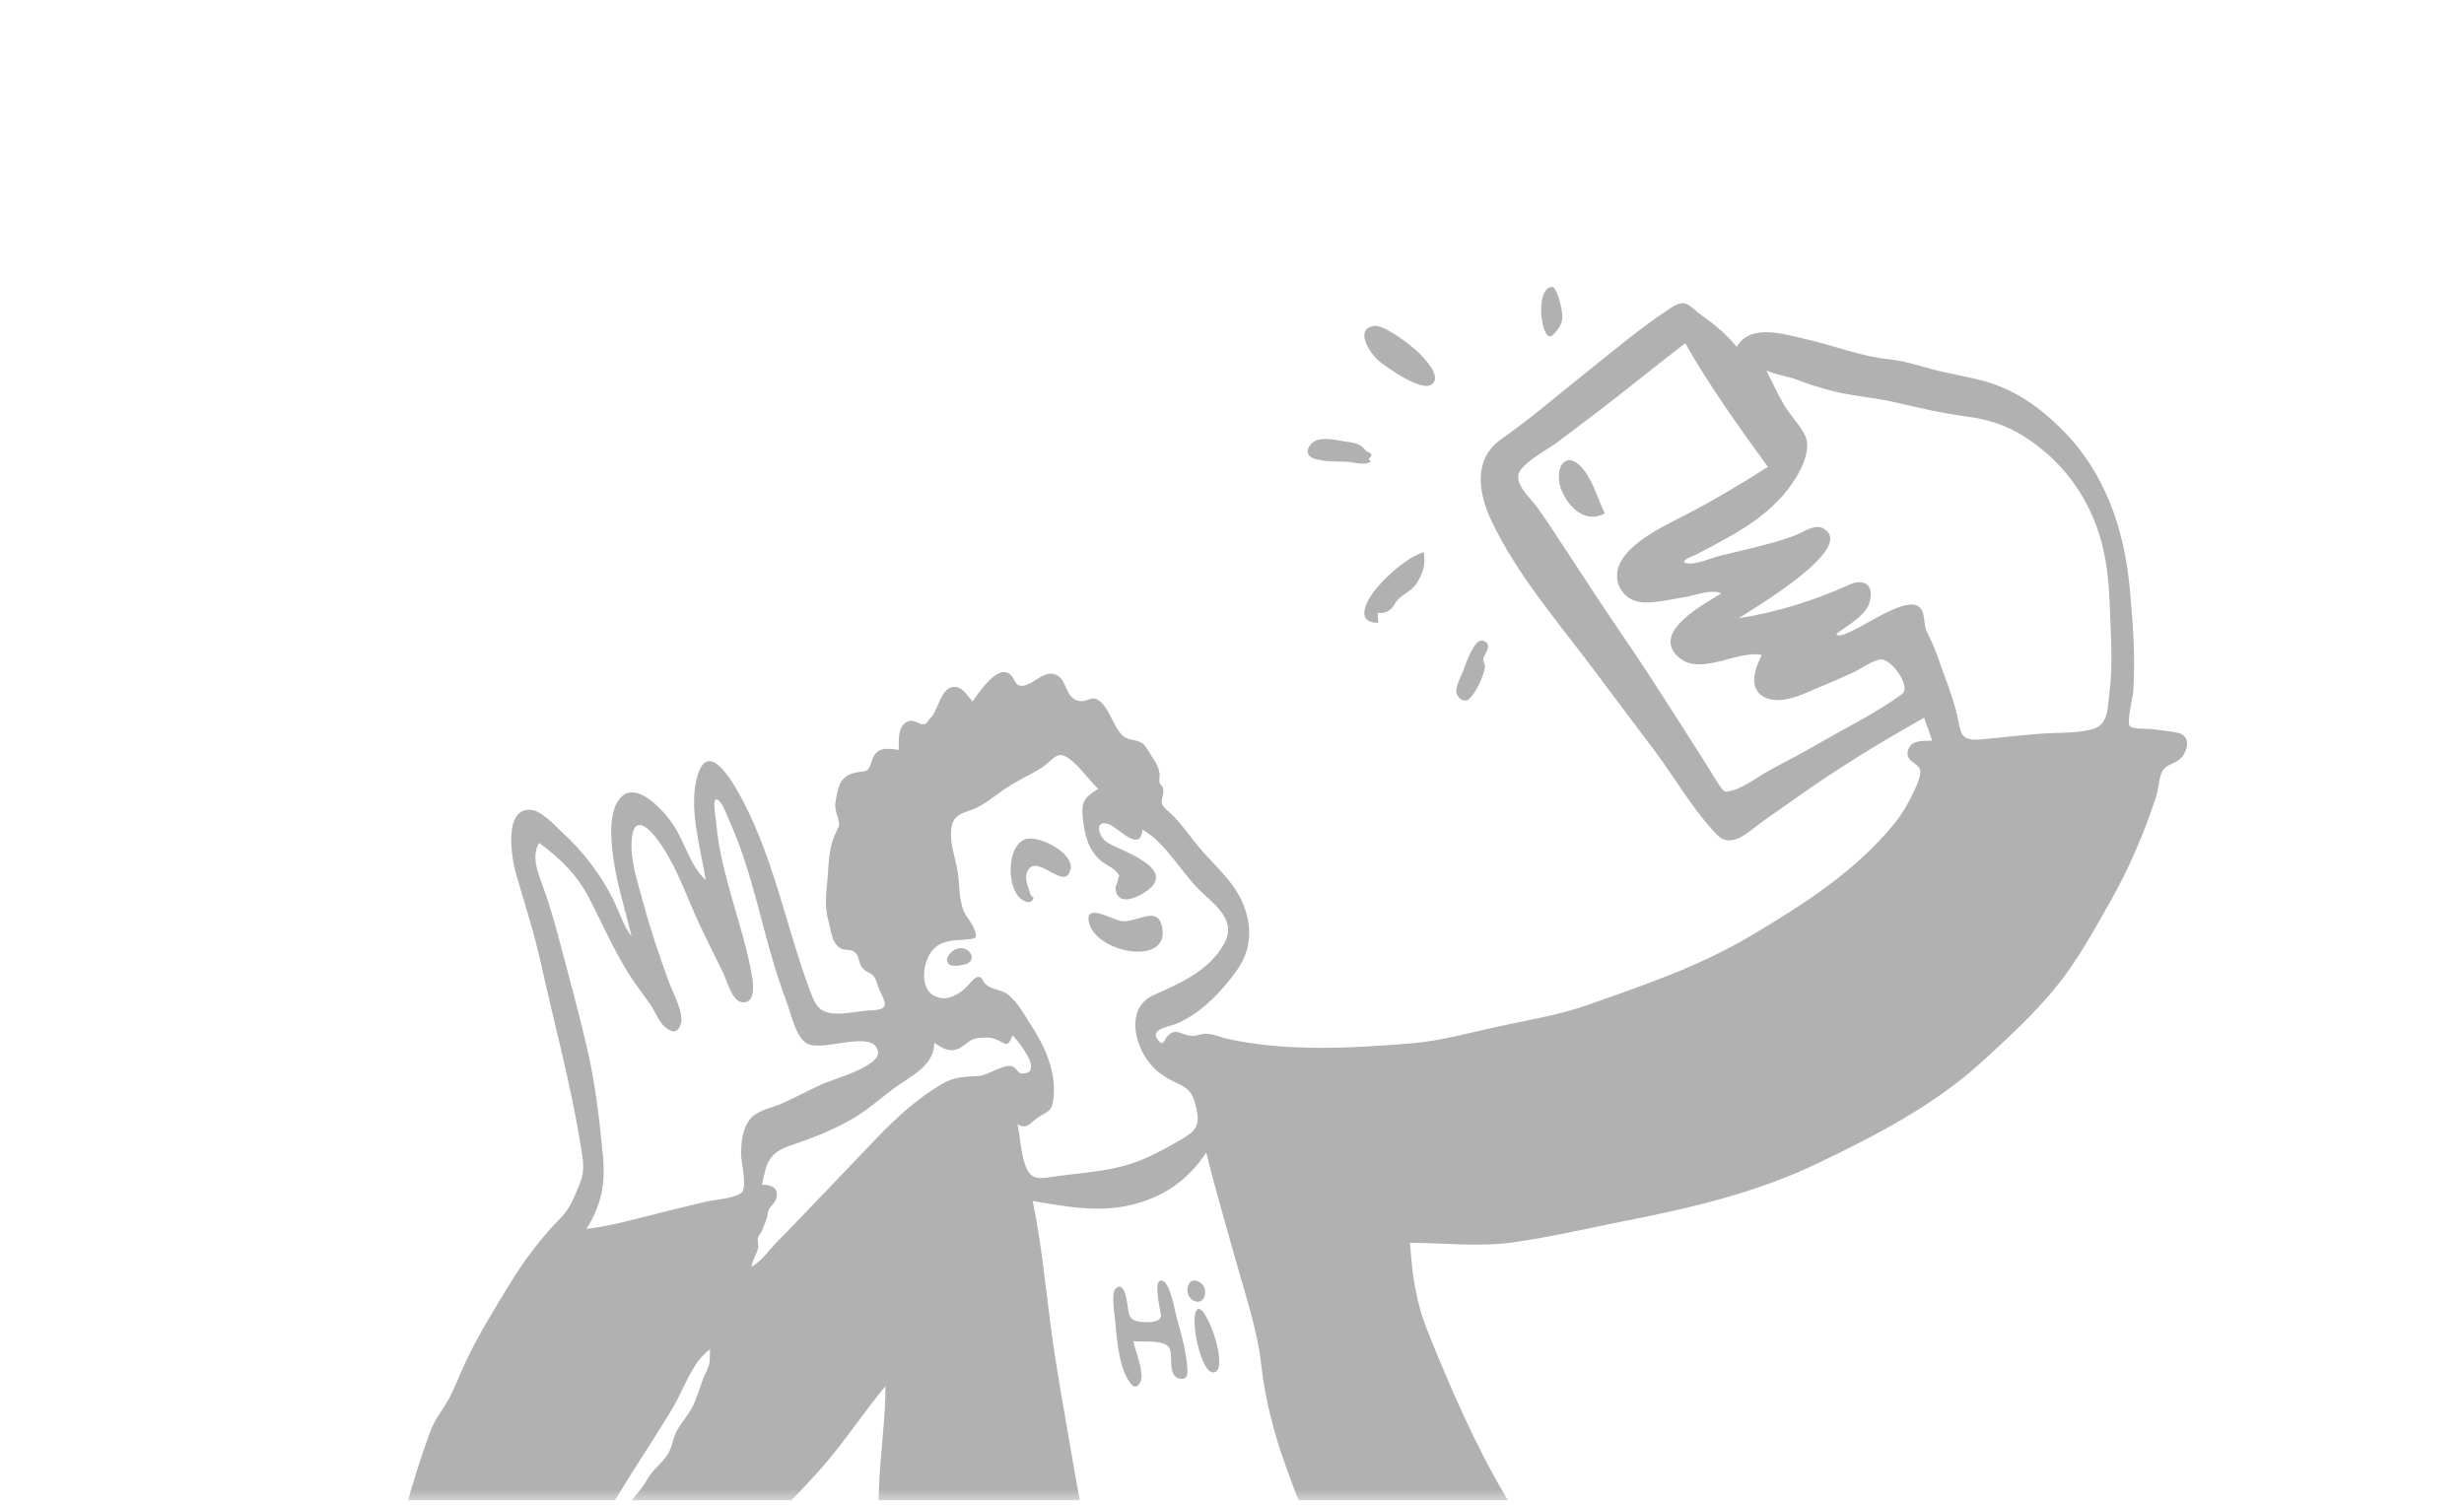<svg width="244" height="149" viewBox="0 0 244 149" fill="none" xmlns="http://www.w3.org/2000/svg">
<g clip-path="url(#clip0_2868_80716)">
<mask id="mask0_2868_80716" style="mask-type:luminance" maskUnits="userSpaceOnUse" x="0" y="0" width="244" height="149">
<path d="M243.502 0H0.498V148.59H243.502V0Z" fill="white"/>
</mask>
<g mask="url(#mask0_2868_80716)">
<path fill-rule="evenodd" clip-rule="evenodd" d="M208.894 68.549C208.691 70.124 208.835 71.841 207.057 72.256C205.412 72.64 203.606 72.533 201.929 72.667C200.044 72.819 198.164 73.026 196.282 73.212C193.911 73.447 194.249 72.535 193.73 70.51C193.256 68.661 192.5 66.815 191.871 65.011C191.579 64.172 191.229 63.402 190.831 62.611C190.47 61.896 190.642 60.923 190.253 60.322C188.925 58.271 182.448 63.88 181.846 62.774C182.942 61.921 184.839 60.967 185.175 59.507C185.57 57.792 184.48 57.279 183.11 57.907C179.739 59.451 175.848 60.658 172.172 61.22C173.361 60.426 184.115 54.162 180.506 52.304C179.692 51.886 178.606 52.674 177.873 52.972C176.708 53.445 175.492 53.763 174.277 54.073C172.996 54.4 171.712 54.714 170.424 55.011C169.521 55.22 167.911 55.961 167.031 55.778C166.137 55.592 167.72 55.037 167.979 54.907C169.109 54.337 170.221 53.726 171.324 53.106C173.281 52.008 175.089 50.734 176.578 49.035C177.701 47.753 179.556 44.953 178.773 43.18C178.321 42.153 177.328 41.203 176.744 40.229C176.063 39.092 175.513 37.88 174.922 36.695C175.911 37.13 177.023 37.242 178.034 37.633C179.045 38.024 180.071 38.34 181.122 38.631C183.232 39.214 185.335 39.317 187.426 39.79C189.792 40.325 192.258 40.923 194.662 41.233C196.756 41.501 198.638 42.074 200.432 43.215C204.094 45.546 206.635 48.895 207.92 53.036C208.673 55.462 208.856 57.993 208.945 60.517C209.038 63.178 209.235 65.9 208.894 68.549ZM188.338 68.745C185.78 70.609 182.799 72.066 180.053 73.652C178.483 74.559 176.879 75.407 175.277 76.257C174.14 76.861 172.759 77.971 171.507 78.281C170.716 78.477 170.775 78.492 170.274 77.77C169.795 77.081 169.377 76.339 168.928 75.629C168.102 74.321 167.268 73.017 166.434 71.713C164.564 68.791 162.698 65.869 160.733 63.009C158.762 60.139 156.871 57.216 154.961 54.306C154.074 52.952 153.192 51.594 152.251 50.278C151.531 49.273 149.688 47.74 150.563 46.557C151.376 45.458 153.229 44.545 154.325 43.713C155.664 42.698 157.011 41.693 158.346 40.672C161.217 38.477 164.013 36.187 166.881 33.99C169.315 38.259 172.179 42.261 175.068 46.229C172.456 47.896 169.817 49.48 167.064 50.907C165.031 51.961 161.921 53.385 160.637 55.383C159.372 57.352 160.614 59.623 162.869 59.659C164.218 59.681 165.562 59.324 166.884 59.12C167.838 58.972 169.581 58.284 170.441 58.769C168.894 59.756 163.284 62.631 166.308 65.152C168.47 66.955 172.125 64.324 174.461 64.866C173.749 66.232 173.009 68.41 174.985 69.154C176.629 69.772 178.782 68.62 180.261 68.008C181.331 67.567 182.393 67.11 183.445 66.628C184.281 66.245 185.282 65.468 186.175 65.302C187.218 65.109 189.34 68.014 188.338 68.745ZM140.79 169.419C142.253 169.152 143.005 168.547 143.465 170.324C143.878 171.915 144.288 173.447 144.819 175.009C142.534 175.207 140.517 176.298 138.851 177.833C137.664 178.927 135.303 181.537 135.888 183.369C137.31 187.82 144.491 177.835 145.345 176.768C146.389 178.294 146.774 180.293 147.293 182.039C147.662 183.281 149.034 185.663 147.221 185.965C144.676 186.389 139.9 187.337 140.202 190.941C140.558 195.196 145.971 195.171 149.008 195.363C150.72 195.47 150.728 196.842 150.972 198.377C151.081 199.064 151.422 199.991 150.839 200.494C150.321 200.94 148.736 200.952 148.062 201.097C146.098 201.519 144.135 201.948 142.171 202.369C139.942 202.848 138.763 202.178 136.679 201.567C135.907 201.341 135.132 201.436 135.075 200.573C135.04 200.043 135.559 199.223 135.729 198.699C136.402 196.625 136.974 194.49 137.168 192.311C137.449 189.146 137.097 184.402 133.2 183.784C131.346 183.49 130.989 183.394 130.152 181.655C129.247 179.773 127.809 178.031 128.156 175.863C128.408 174.292 127.984 171.32 128.986 170.018C129.45 169.416 130.353 169.056 130.97 168.614C131.756 168.05 132.513 167.447 133.245 166.816C133.861 166.286 134.612 165.249 135.311 164.865C136.164 164.397 136.19 164.716 136.803 165.448C137.708 166.528 139.146 169.719 140.79 169.419ZM144.926 176.45C144.419 177.474 143.247 178.425 142.5 179.279C141.75 180.139 141.039 181.047 140.201 181.825C139.279 182.683 136.005 184.753 136.726 181.966C137.288 179.798 139.388 178.042 141.237 176.961C141.595 176.751 145.784 174.719 144.926 176.45ZM148.508 186.77C148.833 188.221 149.007 189.716 149.285 191.178C149.426 191.925 150.212 193.729 149.892 194.448C149.349 195.666 144.464 194.224 143.451 193.805C141.042 192.807 139.935 190.247 142.158 188.422C143.001 187.731 148.184 185.319 148.508 186.77ZM151.71 204.195C151.983 205.581 152.779 206.865 151.463 207.912C150.37 208.781 148.58 209.374 147.234 209.684C145.399 210.106 144.809 209.077 143.838 207.755C142.793 206.334 141.681 204.96 140.528 203.625C144.15 202.814 147.773 202.003 151.396 201.193C151.393 202.202 151.516 203.207 151.71 204.195ZM143.03 210.624C141.141 210.526 139.109 211.094 137.193 211.244C134.8 211.431 132.414 211.703 130.019 211.863C130.633 209.906 131.735 208.16 132.597 206.312C133.462 204.457 134.069 204.256 136.058 204.113C137.902 203.98 139.202 203.345 140.563 204.909C141.978 206.536 143.26 208.303 144.553 210.027C144.113 210.321 143.588 210.653 143.03 210.624ZM129.527 211.024C129.06 211.363 127.623 210.398 127.139 210.211C126.196 209.846 125.987 209.73 125.496 208.811C125.073 208.02 124.401 207.123 124.269 206.221C124.094 205.032 124.62 203.467 124.812 202.285C125.322 203.515 126.996 203.658 128.127 203.859C128.983 204.011 131.518 203.769 132.164 204.378C132.876 205.051 131.564 206.928 131.222 207.636C130.814 208.479 130.31 210.453 129.527 211.024ZM128.613 211.998C128.053 212.089 126.438 212.648 126.47 211.623C126.506 210.453 128.727 211.715 128.613 211.998ZM125.768 211.938C125.666 212.922 123.545 212.841 123.497 211.974C123.414 210.509 125.931 210.364 125.768 211.938ZM123.344 185.367C122.801 186.91 119.499 187.463 118.231 187.938C117.073 188.372 113.613 190.376 112.419 189.649C116.461 186.871 120.604 184.149 124.029 180.602C124.169 181.479 123.955 182.21 123.697 183.039C123.464 183.788 123.584 184.682 123.344 185.367ZM122.338 190.996C121.757 194.778 121.186 198.61 120.398 202.353C118.899 201.895 117.662 200.966 116.086 200.642C114.648 200.347 113.162 200.34 111.712 200.556C108.622 201.015 105.868 202.543 103.172 204.033C102.923 201.439 102.407 198.664 102.468 196.062C102.519 193.9 106.219 193.259 107.897 192.367C108.912 191.826 109.831 191.067 110.987 190.878C112.178 190.684 113.326 190.69 114.503 190.327C117.282 189.47 119.899 188.11 122.623 187.097C122.845 188.394 122.536 189.717 122.338 190.996ZM119.741 207.001C119.617 207.86 119.773 209.394 119.118 210.05C118.501 210.667 117.183 210.687 116.369 210.854C113.891 211.364 111.415 211.879 108.94 212.405C107.833 212.64 106.725 212.865 105.613 213.075C105.083 213.175 103.753 213.684 103.306 213.262C102.883 212.861 103.198 211.581 103.22 211.044C103.266 209.971 103.327 208.895 103.259 207.823C103.131 205.764 103.245 204.976 105.161 203.912C107.197 202.78 109.299 202.005 111.59 201.586C113.91 201.161 116.12 201.394 118.327 202.284C118.942 202.531 119.864 202.837 120.15 203.499C120.538 204.401 119.872 206.087 119.741 207.001ZM116.95 240.178C116.042 240.748 114.065 240.65 113.022 240.766C111.336 240.952 109.641 240.846 107.966 240.586C106.706 240.391 104.826 240.119 103.86 239.235C102.487 237.978 104.071 237.92 105.121 238.009C108.174 238.266 111.266 238.087 114.316 237.866C114.91 237.823 116.506 237.301 117.079 237.546C117.811 237.858 117.587 239.779 116.95 240.178ZM115.219 260.489C109.531 259.936 106.233 255.227 104.17 250.413C103.063 247.828 103.462 245.115 103.353 242.382C103.333 241.883 103.02 240.644 103.532 240.271C104.015 239.92 105.966 241.004 106.494 241.133C109.2 241.796 112.192 241.86 114.904 241.215C116.078 240.937 116.736 240.418 117.11 241.581C117.41 242.519 116.917 244.246 116.863 245.229C116.77 246.928 117.036 260.665 115.219 260.489ZM103.856 260.494C103.834 259.67 103.418 251.333 103.821 251.308C105.022 253.896 106.254 256.212 108.439 258.116C109.555 259.089 110.81 259.966 112.206 260.488C112.73 260.685 115.702 260.833 115.847 261.484C116.102 262.622 114.073 262.162 113.472 262.07C112.989 261.995 112.555 261.79 112.081 261.704C111.179 261.54 110.326 261.76 109.42 261.778C108.043 261.806 106.691 261.662 105.313 261.781C104.055 261.89 103.889 261.746 103.856 260.494ZM104.695 223.102C109.565 221.528 113.635 224.509 116.205 228.41C117.67 230.635 117.998 232.19 117.742 234.824C117.649 235.767 117.819 236.405 116.952 236.789C116.094 237.17 114.144 236.888 113.216 236.931C110.545 237.056 107.885 237.222 105.214 237.063C103.48 236.961 103.234 236.667 103.264 234.983C103.3 232.957 103.132 230.939 103.017 228.909C102.893 226.713 102.139 223.928 104.695 223.102ZM103.102 220.183C103.105 218.694 103.015 217.166 103.106 215.68C103.197 214.206 103.824 214.278 105.216 214.027C108.23 213.482 111.241 212.872 114.214 212.134C115.39 211.842 116.718 211.282 117.944 211.277C119.23 211.272 119.161 211.932 119.076 213.071C118.885 215.592 118.423 218.076 118.282 220.584C118.131 223.29 118.051 226.031 118.063 228.74C118.068 229.655 118.29 230.332 117.51 229.476C116.729 228.619 116.347 227.253 115.65 226.289C114.222 224.316 112.1 222.729 109.745 222.061C108.442 221.692 107.073 221.628 105.745 221.895C105.342 221.976 103.325 222.939 103.068 222.749C102.894 222.62 103.102 220.243 103.102 220.183ZM120.917 271.793C122.849 273.176 124.987 274.293 127.152 275.263C128.371 275.809 133.193 276.957 133.347 278.186C133.429 278.841 132.63 279.576 132.107 279.653C131.443 279.752 130.348 279.318 129.672 279.236C127.213 278.937 124.758 278.935 122.358 278.251C117.567 276.883 112.599 276.498 107.758 275.306C106.606 275.023 105.451 274.757 104.293 274.5C103.193 274.256 102.701 274.298 102.662 273.123C102.576 270.544 103.317 267.902 103.322 265.291C107.239 265.738 111.168 265.732 115.096 266.1C116.779 266.257 116.74 266.576 117.477 268.046C118.243 269.572 119.545 270.811 120.917 271.793ZM101.821 188.006C101.771 187.052 101.732 186.095 101.646 185.142C101.588 184.503 101.003 182.715 101.333 182.216C101.725 181.625 102.119 181.986 102.819 181.97C103.743 181.948 104.516 181.577 105.277 181.091C106.719 180.171 107.791 178.961 108.727 177.548C109.55 176.305 109.397 174.606 109.387 173.118C109.361 169.268 109.642 165.513 109.406 161.646C109.298 159.87 110.815 160.959 112.039 161.189C114.042 161.565 116.219 161.305 118.255 161.31C118.179 161.784 114.017 162.959 113.344 163.406C111.622 164.551 110.619 166.382 110.776 168.47C111.092 172.671 115.718 173.373 119.1 173.381C116.295 175.861 113.54 178.225 111.335 181.284C109.71 183.54 106.846 187.987 109.504 190.483C107.155 191.817 104.827 193.301 102.17 193.943C102.051 191.964 101.924 189.986 101.821 188.006ZM100.754 111.326C101.71 111.941 102.112 111.072 102.841 110.623C103.865 109.989 104.205 110.051 104.335 108.636C104.575 106.012 103.471 103.636 102.084 101.488C101.455 100.512 100.826 99.35 99.936 98.586C99.125 97.891 98.306 98.13 97.554 97.411C97.259 97.128 97.323 96.729 96.835 96.74C96.513 96.748 95.733 97.742 95.468 97.962C94.63 98.655 93.606 99.183 92.508 98.611C90.909 97.779 91.423 94.759 92.664 93.78C93.62 93.027 94.75 93.143 95.839 93.022C96.655 92.931 96.824 92.966 96.488 92.032C96.254 91.378 95.711 90.868 95.443 90.229C94.928 89 95.04 87.508 94.818 86.208C94.618 85.043 94.151 83.784 94.168 82.601C94.19 81.095 94.682 80.704 95.987 80.281C97.252 79.873 98.299 78.971 99.376 78.213C100.595 77.356 101.93 76.79 103.182 76.006C104.033 75.475 104.581 74.4 105.517 74.902C106.628 75.499 107.803 77.226 108.748 78.109C107.365 78.986 107.044 79.37 107.234 81.087C107.409 82.662 107.73 84.066 108.934 85.163C109.396 85.585 110.259 85.922 110.618 86.408C111.036 86.975 110.764 86.475 110.711 87.115C110.683 87.459 110.41 87.684 110.47 88.083C110.735 89.853 112.769 88.809 113.607 88.194C116.601 85.997 111.01 84.253 109.683 83.452C108.765 82.899 108.312 81.135 109.765 81.603C110.731 81.915 112.914 84.559 113.136 82.149C115.533 83.541 117.011 86.497 119.02 88.368C120.469 89.716 122.416 91.211 121.266 93.364C119.8 96.11 116.894 97.356 114.241 98.54C111.667 99.688 112.202 102.939 113.577 104.928C114.373 106.079 115.415 106.753 116.668 107.311C117.949 107.883 118.214 108.554 118.494 109.878C118.805 111.348 118.475 111.94 117.202 112.699C115.96 113.441 114.661 114.159 113.334 114.74C110.465 115.994 107.489 116.074 104.438 116.502C103.369 116.652 102.343 116.964 101.76 115.903C101.104 114.711 101.055 112.657 100.754 111.326ZM100.293 105.618C99.575 105.24 97.841 106.496 96.933 106.552C95.465 106.64 94.501 106.607 93.198 107.385C90.734 108.857 88.689 110.753 86.713 112.809C84.488 115.124 82.275 117.451 80.056 119.772C79.051 120.824 78.04 121.871 77.02 122.907C76.215 123.723 75.428 124.871 74.432 125.454C74.484 124.762 74.908 124.272 75.059 123.63C75.147 123.256 74.993 122.937 75.05 122.578C75.069 122.462 75.382 122.056 75.429 121.923C75.556 121.572 75.712 121.226 75.863 120.861C76.004 120.521 75.983 120.168 76.126 119.813C76.273 119.447 76.675 119.205 76.814 118.844C77.224 117.788 76.546 117.299 75.464 117.323C75.887 115.211 76.073 114.178 78.282 113.433C80.392 112.721 82.454 111.923 84.393 110.81C86.114 109.823 87.55 108.4 89.205 107.3C90.686 106.314 92.53 105.282 92.515 103.262C93.355 103.832 94.142 104.311 95.103 103.744C95.914 103.265 96.021 102.879 96.959 102.789C97.725 102.715 98.198 102.696 98.881 103.033C99.685 103.429 99.795 103.704 100.263 102.538C100.795 102.986 102.14 104.851 102.095 105.589C102.07 105.996 102.009 106.179 101.505 106.286C100.79 106.438 100.818 105.894 100.293 105.618ZM96.944 215.976C96.595 216.511 95.122 216.413 94.553 216.405C92.819 216.383 92.213 214.928 91.452 213.522C90.253 211.305 88.46 206.701 90.427 204.374C91.981 202.538 95.006 204.851 96.066 206.238C96.981 207.437 96.709 209.233 96.793 210.671C96.866 211.882 97.635 214.919 96.944 215.976ZM92.207 216.779C91.514 217.472 89.264 217.326 88.345 217.474C86.706 217.739 85.075 218.058 83.485 218.543C82.3 218.903 81.13 219.872 80.818 218.223C80.556 216.835 80.686 215.17 80.712 213.77C80.739 212.259 80.896 210.767 81.028 209.263C81.117 208.246 80.894 206.375 81.725 205.594C82.441 204.922 84.181 204.856 85.11 204.634C86.636 204.268 88.23 203.787 89.816 203.951C88.891 206.462 88.812 209.096 89.804 211.598C90.087 212.312 92.635 216.351 92.207 216.779ZM80.547 206.775C80.16 210.552 79.771 214.353 80.144 218.15C80.166 218.376 80.437 219.413 80.319 219.575C80.198 219.744 79.234 219.831 79.016 219.882C78.147 220.088 77.28 220.306 76.406 220.489C74.706 220.845 74.484 219.77 74.15 218.194C73.435 214.818 74.821 211.157 75.661 207.914C76.07 206.334 76.373 206.152 77.926 206.022C79.007 205.931 80.711 205.17 80.547 206.775ZM73.979 220.867C73.329 221.459 72.68 218.67 72.622 218.386C72.395 217.257 72.521 216.112 72.525 214.966C72.53 213.175 72.393 211.393 72.391 209.611C72.389 208.647 71.667 206.677 72.808 206.167C73.142 206.017 74.472 206.079 74.774 206.276C75.401 206.686 75.153 206.951 74.968 207.663C74.552 209.261 74.192 210.867 73.83 212.477C73.475 214.057 73.125 215.577 73.294 217.209C73.349 217.748 74.393 220.491 73.979 220.867ZM94.707 203.267C96.291 202.821 96.376 204.035 96.374 205.196C96.132 205.011 93.881 203.5 94.707 203.267ZM73.513 118.001C73.125 118.641 70.666 118.816 69.964 118.984C68.582 119.315 67.199 119.644 65.819 119.989C63.236 120.634 60.717 121.363 58.069 121.701C59.523 119.373 59.975 117.363 59.705 114.458C59.364 110.79 58.93 107.16 58.085 103.57C57.253 100.03 56.289 96.513 55.361 92.997C54.905 91.27 54.411 89.575 53.805 87.894C53.319 86.546 52.559 84.851 53.384 83.469C55.479 84.997 57.159 86.643 58.353 88.965C59.633 91.452 60.751 94.007 62.236 96.387C62.915 97.475 63.708 98.468 64.435 99.521C64.867 100.148 65.182 101.052 65.733 101.581C66.367 102.19 67.043 102.478 67.406 101.449C67.796 100.346 66.555 98.162 66.188 97.125C65.303 94.623 64.426 92.126 63.743 89.56C63.191 87.486 62.278 84.977 62.601 82.788C62.921 80.621 64.392 82.172 65.136 83.18C66.67 85.256 67.588 87.678 68.596 90.033C69.522 92.196 70.603 94.259 71.628 96.372C71.985 97.108 72.455 99.007 73.389 99.226C74.747 99.544 74.632 97.632 74.502 96.856C73.642 91.713 71.395 86.789 70.929 81.558C70.907 81.308 70.582 79.364 70.843 79.201C71.349 78.886 72.032 80.858 72.251 81.342C73.386 83.855 74.177 86.504 74.903 89.159C75.521 91.417 76.079 93.692 76.772 95.928C77.153 97.157 77.589 98.366 78.019 99.579C78.408 100.677 78.803 102.554 79.818 103.278C81.258 104.304 86.412 101.864 86.934 104.046C87.306 105.597 82.527 106.846 81.51 107.318C80.17 107.938 78.856 108.616 77.516 109.237C76.501 109.707 75.042 109.9 74.308 110.783C73.531 111.719 73.406 113.034 73.383 114.195C73.365 115.073 73.975 117.243 73.513 118.001ZM70.257 134.941C70.189 135.428 69.801 136.073 69.627 136.537C69.272 137.483 68.97 138.612 68.476 139.495C68.052 140.255 67.425 140.935 67.015 141.707C66.625 142.44 66.573 143.284 66.119 144.018C65.598 144.856 64.738 145.459 64.222 146.292C63.968 146.702 63.705 147.171 63.345 147.609C62.07 149.159 60.805 150.621 59.781 152.282C59.519 152.707 58.239 154.562 57.729 154.663C56.664 154.873 57.904 153.359 58.112 153.046C59.621 150.782 60.961 148.399 62.417 146.099C63.828 143.873 65.271 141.665 66.629 139.405C67.737 137.562 68.502 134.917 70.302 133.62C70.308 134.061 70.294 134.501 70.257 134.941ZM119.455 114.134C120.332 117.736 121.38 121.227 122.368 124.797C123.285 128.11 124.505 131.655 124.885 135.07C125.262 138.453 126.127 141.876 127.29 145.087C127.828 146.573 128.381 148.065 128.965 149.533C129.286 150.34 129.644 151.128 130.008 151.916C130.291 152.529 131.038 153.52 131.066 154.168C131.089 154.687 131.269 154.48 130.757 154.87C130.226 155.275 129.306 155.128 128.687 155.199C127.075 155.385 125.502 155.993 123.93 156.385C120.897 157.143 117.283 157.744 114.176 157.217C112.869 156.995 111.511 156.803 110.219 156.514C108.629 156.158 108.302 155.5 107.975 153.937C107.261 150.521 106.647 147.114 106.057 143.675C105.357 139.584 104.598 135.498 104.057 131.381C103.511 127.217 103.119 123.049 102.263 118.93C105.716 119.507 108.967 120.159 112.43 119.213C115.497 118.375 117.71 116.738 119.455 114.134ZM132.972 158.733C133.743 160.324 131.883 161.754 130.981 162.979C129.792 164.594 128.682 166.281 127.299 167.742C126.884 166.082 126.52 164.215 125.413 162.851C123.999 161.111 122.349 161.822 120.616 160.998C122.433 160.115 124.753 160.452 126.68 159.664C128.581 158.887 130.5 158.277 132.268 157.267C132.503 157.756 132.735 158.246 132.972 158.733ZM126.235 195.846C125.074 195.91 125.85 193.462 125.926 192.854C126.133 191.181 126.343 189.51 126.524 187.834C127.482 190.36 128.44 192.886 129.397 195.411C128.345 195.561 127.299 195.787 126.235 195.846ZM124.346 207.952C124.505 208.304 125.243 209.477 124.66 209.693C123.861 209.99 123.765 208.047 124.346 207.952ZM122.961 180.745C119.263 183.697 115.59 186.657 111.588 189.199C110.711 189.756 109.828 189.989 109.247 188.884C108.791 188.016 109.273 187.038 109.566 186.188C110.313 184.021 111.614 182.137 113.057 180.373C115.938 176.851 119.366 173.842 123.741 172.454C124.457 172.226 125.562 171.541 125.812 172.487C125.96 173.044 125.335 174.435 125.208 174.958C124.686 177.116 124.8 179.278 122.961 180.745ZM133.608 202.276C133.689 204.784 126.835 202.761 125.98 202.313C126.877 202.013 133.571 201.15 133.608 202.276ZM136.153 202.292C136.56 202.401 138.122 202.538 137.538 203.072C137.016 203.549 134.652 203.358 134.024 203.417C134.446 202.033 134.765 201.923 136.153 202.292ZM134.883 198.934C134.729 199.492 134.667 200.342 134.168 200.725C133.544 201.201 132.221 200.912 131.516 200.915C130.318 200.922 129.122 200.983 127.93 201.102C127.474 201.147 125.628 201.704 125.2 201.324C124.886 201.045 125.004 199.737 125.232 199.443C125.701 198.839 126.782 199.048 127.459 199.024C129.938 198.935 132.403 198.928 134.883 198.934ZM133.292 189.667C132.942 189.148 132.879 189.153 132.73 188.368C132.571 187.528 132.165 186.809 131.926 185.997C131.402 184.21 133.078 184.369 134.309 185.024C137.5 186.724 136.729 192.664 135.94 195.444C134.793 194.601 134.37 194.218 133.975 192.857C133.825 192.34 133.657 191.832 133.5 191.318C133.386 190.94 133.466 189.927 133.292 189.667ZM133.568 160.76C134.459 160.652 135.274 163.416 135.019 164.015C134.498 165.238 132.508 166.331 131.494 167.112C130.819 167.632 130.149 168.228 129.427 168.681C128.758 169.102 128.372 168.866 127.749 169.068C126.848 169.359 126.63 170.313 125.707 170.723C124.41 171.3 122.837 171.461 121.481 171.981C119.836 172.614 118.329 172.631 116.604 172.331C114.124 171.9 111.217 170.671 111.44 167.658C111.835 162.341 122.394 159.617 125.274 164.124C126.024 165.298 126.012 166.666 126.498 167.926C127.026 169.29 127.537 168.754 128.329 167.749C129.367 166.435 130.33 165.05 131.326 163.705C131.648 163.269 132.925 160.838 133.568 160.76ZM68.855 212.521C68.804 213.425 68.858 214.342 68.543 215.205C68.227 216.075 67.584 216.779 67.214 217.624C66.464 219.338 66.47 221.411 66.5 223.247C66.57 227.519 67.582 231.668 68.116 235.889C66.335 235.885 64.494 235.905 62.767 235.396C61.225 234.941 60.979 233.814 60.543 232.394C59.319 228.406 57.996 224.435 57.6 220.258C57.412 218.268 57.333 216.262 57.243 214.265C57.165 212.513 57.558 211.749 59.14 210.882C62.577 208.997 66.14 207.428 69.543 205.453C69.195 207.796 68.987 210.157 68.855 212.521ZM215.6 72.552C214.763 72.398 213.918 72.302 213.073 72.201C212.633 72.149 211.26 72.222 210.93 71.935C210.537 71.593 211.217 69.009 211.252 68.454C211.464 65.119 211.217 61.681 210.911 58.359C210.358 52.345 208.466 46.773 204.102 42.443C201.929 40.287 199.486 38.577 196.519 37.751C194.791 37.27 193.01 37.014 191.277 36.548C189.88 36.171 188.576 35.74 187.124 35.591C184.229 35.293 181.581 34.199 178.756 33.566C176.677 33.101 173.333 31.996 171.986 34.343C170.925 33.099 169.857 32.165 168.52 31.237C167.238 30.348 167.029 29.46 165.459 30.487C162.41 32.481 159.554 34.914 156.706 37.183C154.045 39.303 151.472 41.522 148.684 43.471C145.841 45.459 146.38 48.832 147.717 51.629C150.233 56.892 154.113 61.392 157.509 65.904C159.637 68.731 161.771 71.561 163.89 74.394C165.916 77.1 167.668 80.234 170.034 82.666C171.527 84.199 173.308 82.194 174.655 81.268C176.327 80.117 177.969 78.924 179.643 77.777C183.129 75.387 186.858 73.149 190.538 71.068C190.805 71.827 191.073 72.586 191.34 73.344C190.533 73.405 189.44 73.224 189.03 74.093C188.441 75.333 189.883 75.497 190.136 76.208C190.362 76.843 189.436 78.521 189.162 79.094C188.547 80.384 187.687 81.496 186.74 82.558C182.993 86.76 178.251 89.766 173.439 92.631C168.291 95.697 162.773 97.568 157.136 99.543C154.27 100.548 151.295 101.014 148.337 101.658C145.487 102.277 142.639 103.091 139.727 103.325C133.769 103.803 127.446 104.161 121.56 102.877C120.916 102.736 120.233 102.432 119.578 102.373C119.052 102.327 118.663 102.547 118.167 102.576C117.102 102.636 116.492 101.684 115.646 102.569C115.222 103.012 115.214 103.755 114.625 102.929C113.874 101.878 115.793 101.675 116.503 101.375C118.897 100.367 120.821 98.338 122.342 96.287C123.862 94.236 124.08 92.047 123.155 89.647C122.23 87.248 120.126 85.622 118.547 83.674C117.783 82.73 117.079 81.732 116.24 80.851C115.793 80.381 115.071 79.931 115.043 79.457C115.01 78.905 115.341 78.631 115.143 77.961C115.092 77.787 114.873 77.688 114.826 77.496C114.752 77.19 114.867 76.928 114.828 76.631C114.739 75.949 114.472 75.52 114.093 74.961C113.857 74.612 113.512 73.913 113.187 73.651C112.618 73.192 111.842 73.379 111.263 72.914C110.348 72.179 110.026 70.629 109.216 69.736C108.076 68.48 107.833 69.749 106.625 69.349C105.591 69.006 105.604 67.453 104.769 66.927C103.593 66.186 102.603 67.549 101.559 67.852C100.185 68.251 100.713 66.702 99.489 66.561C98.384 66.433 96.852 68.675 96.301 69.471C95.739 68.817 95.124 67.702 94.114 68.101C93.053 68.521 92.864 70.473 92.088 71.17C91.819 71.412 91.876 71.591 91.543 71.702C91.114 71.846 90.542 71.223 89.987 71.413C88.867 71.796 89.004 73.29 89.001 74.258C87.68 74.065 86.759 73.966 86.317 75.39C85.884 76.784 85.719 76.168 84.327 76.621C83.126 77.011 82.958 78.151 82.76 79.266C82.638 79.959 82.751 80.242 82.937 80.875C83.172 81.671 83.172 81.661 82.789 82.421C82.12 83.747 82.08 85.209 81.973 86.668C81.86 88.225 81.587 89.643 82.03 91.164C82.304 92.105 82.325 93.386 83.246 93.913C83.612 94.122 84.234 94.008 84.545 94.215C85.139 94.611 84.958 95.213 85.354 95.791C85.651 96.223 86.129 96.265 86.461 96.615C86.822 96.997 86.844 97.462 87.049 97.928C87.658 99.306 88.231 99.974 86.246 100.052C85.022 100.101 83.716 100.468 82.496 100.355C81.058 100.223 80.7 99.418 80.242 98.194C77.933 92.023 76.693 85.335 73.653 79.466C72.985 78.178 70.245 72.915 69.087 76.75C68.111 79.984 69.392 83.932 69.883 87.151C68.342 85.762 67.772 83.261 66.601 81.565C65.737 80.312 63.03 77.236 61.443 78.998C60.192 80.388 60.505 83.335 60.736 84.996C61.1 87.624 61.94 90.157 62.541 92.735C61.785 91.747 61.412 90.54 60.888 89.428C60.231 88.033 59.41 86.709 58.476 85.484C57.659 84.412 56.745 83.416 55.755 82.503C54.998 81.804 53.643 80.276 52.568 80.193C49.802 79.981 50.672 85.054 51.093 86.505C51.966 89.511 52.913 92.435 53.591 95.502C54.916 101.494 56.522 107.348 57.498 113.416C57.714 114.761 57.974 115.836 57.442 117.129C56.973 118.268 56.486 119.631 55.621 120.507C53.662 122.491 52.036 124.61 50.571 127C49.003 129.561 47.389 132.15 46.108 134.869C45.52 136.119 45.038 137.472 44.362 138.675C43.751 139.761 43.016 140.618 42.582 141.82C40.508 147.564 38.971 153.207 38.268 159.289C37.69 164.282 38.229 170.924 44.258 172.092C47.028 172.629 49.515 171.401 52.013 170.387C54.596 169.339 56.464 167.635 58.571 165.824C61.19 163.573 63.908 161.462 66.555 159.249C69.202 157.035 71.647 154.58 74.28 152.342C76.88 150.131 79.233 147.783 81.482 145.216C83.713 142.67 85.525 139.848 87.685 137.266C87.677 140.609 87.181 143.922 87.042 147.261C86.915 150.322 86.911 153.38 87.035 156.44C87.159 159.498 86.351 162.409 86.344 165.46C86.337 168.437 86.219 171.396 86.154 174.369C86.125 175.703 85.863 177.199 86.362 178.486C86.734 179.447 87.904 179.747 88.901 180.006C90.444 180.407 95.085 179.636 95.773 181.283C96.149 182.182 95.771 183.819 95.8 184.812C95.849 186.449 95.909 188.086 95.965 189.722C96.023 191.413 96.079 193.104 96.141 194.794C96.196 196.283 96.485 197.942 96.306 199.416C96.153 200.68 95.416 200.514 94.247 200.58C92.485 200.677 90.721 200.755 88.958 200.832C86.371 200.946 83.671 200.893 81.191 201.199C80.149 201.327 79.011 201.273 77.912 201.481C76.534 201.743 75.261 201.81 73.864 201.879C72.737 201.935 71.288 201.853 70.403 202.686C70.096 202.975 70.027 203.319 69.809 203.641C69.401 204.243 69.629 204.085 68.959 204.221C66.346 204.75 63.864 205.347 61.308 206.238C60.029 206.683 58.842 207.282 57.556 207.701C56.43 208.069 55.604 208.521 55.048 209.627C54.053 211.601 54.305 214.458 54.377 216.586C54.49 219.906 55.228 223.066 56.024 226.277C56.851 229.618 57.5 233.047 59.11 236.116C59.639 237.124 60.21 238.411 61.291 238.936C62.686 239.615 64.831 239.203 66.354 239.206C67.375 239.208 70.112 239.559 70.876 238.702C71.615 237.873 70.872 235.533 70.767 234.503C70.401 230.896 69.742 227.255 69.751 223.623C70.585 224.854 72.03 226.98 73.476 225.093C73.832 224.629 73.693 224.413 74.325 224.144C74.674 223.995 75.412 223.904 75.793 223.93C76.311 223.965 76.502 224.172 76.978 224.071C77.399 223.98 77.873 223.604 78.356 223.489C84.343 222.066 90.294 220.533 96.307 219.265C97.897 218.93 97.671 220.15 97.775 221.524C97.891 223.044 97.671 224.579 97.881 226.081C98.065 227.389 98.207 228.663 97.949 229.979C97.644 231.53 97.841 232.825 98.144 234.361C99.313 240.286 99.104 246.711 99.368 252.733C99.505 255.869 99.21 259.071 99.505 262.191C99.617 263.368 100.275 264.019 100.541 265.092C100.848 266.322 100.013 267.889 99.759 269.081C99.249 271.474 98.352 274.899 99.992 276.981C100.877 278.106 102.038 278.269 103.349 278.649C104.917 279.104 106.463 279.635 108.039 280.066C113.797 281.642 120.019 281.95 125.92 282.818C127.365 283.031 128.705 283.011 130.159 282.91C131.056 282.848 133.264 283.143 134.009 282.607C134.409 282.32 134.206 281.96 134.409 281.609C134.697 281.111 135.046 280.908 135.537 280.598C136.35 280.084 137.291 279.784 137.428 278.724C137.763 276.127 134.517 274.751 132.782 273.628C130.564 272.192 127.884 271.638 125.53 270.466C124.231 269.82 122.978 269.087 121.727 268.354C121.184 268.036 120.085 267.676 119.706 267.175C119.32 266.664 119.698 265.935 119.858 265.205C120.518 262.188 120.294 259.103 120.636 256.054C120.977 253 120.884 249.927 120.997 246.858C121.113 243.698 121.374 240.544 121.574 237.388C121.759 234.473 121.945 231.51 121.976 228.593C122.005 225.886 122.374 223.231 122.461 220.508C122.491 219.584 122.325 217.907 122.938 217.123C123.477 216.437 125.26 216.523 126.091 216.403C128.332 216.078 130.465 215.792 132.681 215.596C137.954 215.13 143.821 214.786 148.806 212.949C150.863 212.191 153.599 211.156 154.281 208.795C155.066 206.082 154.041 202.747 154.007 199.972C153.971 197.01 153.112 194.12 152.468 191.249C151.775 188.159 151.338 185.017 150.588 181.938C149.9 179.114 148.786 176.612 147.731 173.931C147.303 172.843 144.866 169.095 145.622 168.171C146.03 167.673 147.496 167.547 148.091 167.319C149.373 166.829 150.657 166.271 151.84 165.573C153.418 164.639 156.875 163.096 157.035 161.024C157.186 159.043 155.239 157.041 154.25 155.485C152.655 152.978 150.644 150.787 149.126 148.23C146.057 143.064 143.616 137.405 141.378 131.838C140.208 128.924 139.826 126.182 139.633 123.072C143.032 123.081 146.491 123.499 149.869 123.023C153.545 122.506 157.225 121.635 160.869 120.917C167.503 119.61 173.874 118.134 180.02 115.19C185.776 112.433 191.617 109.415 196.382 105.039C198.847 102.776 201.36 100.469 203.488 97.882C205.674 95.223 207.318 92.203 209.005 89.219C210.866 85.925 212.348 82.463 213.519 78.861C213.755 78.136 213.756 77.213 214.058 76.529C214.398 75.757 215.017 75.736 215.664 75.33C216.573 74.757 217.178 72.841 215.6 72.552Z" fill="#B1B1B1"/>
<path fill-rule="evenodd" clip-rule="evenodd" d="M136.466 35.679C137.243 36.347 140.592 38.697 141.674 38.126C143.008 37.42 140.895 35.294 140.327 34.77C139.603 34.104 137.016 32.087 136.025 32.274C134.045 32.648 135.767 35.079 136.466 35.679Z" fill="#B1B1B1"/>
<path fill-rule="evenodd" clip-rule="evenodd" d="M138.12 59.807C138.559 58.943 139.727 58.625 140.267 57.789C140.917 56.784 141.215 55.905 140.976 54.672C139.313 55.232 137.421 56.926 136.309 58.25C135.379 59.357 134.058 61.67 136.485 61.676C136.463 61.346 136.442 61.017 136.421 60.688C137.148 60.794 137.79 60.458 138.12 59.807Z" fill="#B1B1B1"/>
<path fill-rule="evenodd" clip-rule="evenodd" d="M130.2 45.434C131.272 45.742 132.156 45.698 133.251 45.722C134.046 45.74 135.132 46.177 135.776 45.685C135.205 45.354 135.927 45.336 135.785 45.013C135.667 44.744 135.441 44.832 135.257 44.614C134.603 43.838 134.034 43.848 132.997 43.686C132.193 43.561 131.011 43.271 130.238 43.67C129.425 44.091 129.111 45.121 130.2 45.434Z" fill="#B1B1B1"/>
<path fill-rule="evenodd" clip-rule="evenodd" d="M145.457 69.233C146.151 68.651 146.907 66.968 147.047 66.099C147.101 65.759 146.856 65.499 146.885 65.248C146.942 64.771 147.922 63.849 146.895 63.457C145.996 63.114 145.151 65.777 144.923 66.358C144.689 66.952 144.05 68.109 144.246 68.684C144.409 69.162 144.99 69.624 145.457 69.233Z" fill="#B1B1B1"/>
<path fill-rule="evenodd" clip-rule="evenodd" d="M153.75 33.194C154.377 32.612 154.774 31.952 154.71 31.151C154.658 30.521 154.186 28.347 153.654 28.411C151.89 28.624 152.683 34.185 153.75 33.194Z" fill="#B1B1B1"/>
<path fill-rule="evenodd" clip-rule="evenodd" d="M116.494 130.378C116.349 129.847 115.821 126.597 114.908 126.818C114.214 126.987 114.935 129.846 114.967 130.223C115.035 131.01 113.521 130.984 112.818 130.878C111.703 130.709 111.792 130.056 111.626 129.042C111.563 128.658 111.321 126.927 110.522 127.562C109.982 127.99 110.368 130.125 110.413 130.612C110.568 132.299 110.752 135.181 111.755 136.713C112.155 137.324 112.515 137.626 112.935 136.842C113.36 136.049 112.398 133.631 112.229 132.82C113.024 132.898 115.309 132.64 115.787 133.465C116.224 134.218 115.525 136.368 116.926 136.542C117.758 136.647 117.607 135.684 117.527 134.943C117.359 133.39 116.904 131.878 116.494 130.378Z" fill="#B1B1B1"/>
<path fill-rule="evenodd" clip-rule="evenodd" d="M118.623 129.626C117.703 130.042 118.859 136.103 120.204 135.907C121.776 135.679 119.5 129.23 118.623 129.626Z" fill="#B1B1B1"/>
<path fill-rule="evenodd" clip-rule="evenodd" d="M117.597 127.619C117.484 128.984 119.257 129.493 119.341 128.01C119.406 126.866 117.717 126.185 117.597 127.619Z" fill="#B1B1B1"/>
<path fill-rule="evenodd" clip-rule="evenodd" d="M107.861 91.439C108.671 94.456 116.042 95.739 115.049 91.67C114.551 89.633 112.475 91.443 111.025 91.206C110.086 91.053 107.291 89.311 107.861 91.439Z" fill="#B1B1B1"/>
<path fill-rule="evenodd" clip-rule="evenodd" d="M106.011 86.057C106.357 84.443 102.825 82.661 101.544 83.105C99.669 83.756 99.677 87.914 101.107 89.019C101.295 89.165 101.872 89.512 102.155 89.235C102.6 88.798 102.113 88.917 102.009 88.481C101.844 87.786 101.304 86.894 101.842 86.105C102.859 84.612 105.514 88.37 106.011 86.057Z" fill="#B1B1B1"/>
<path fill-rule="evenodd" clip-rule="evenodd" d="M95.24 93.893C93.967 93.821 92.923 95.798 94.797 95.632C95.155 95.6 95.926 95.51 96.134 95.133C96.479 94.509 95.8 93.924 95.24 93.893Z" fill="#B1B1B1"/>
<path fill-rule="evenodd" clip-rule="evenodd" d="M157.021 46.78C156.585 46.15 155.671 45.135 154.885 45.768C154.189 46.328 154.31 47.712 154.577 48.4C155.297 50.252 156.996 51.901 158.919 50.834C158.251 49.496 157.875 48.014 157.021 46.78Z" fill="#B1B1B1"/>
</g>
</g>
<defs>
<clipPath id="clip0_2868_80716">
<rect width="243.004" height="148.59" fill="white" transform="translate(0.498)"/>
</clipPath>
</defs>
</svg>
